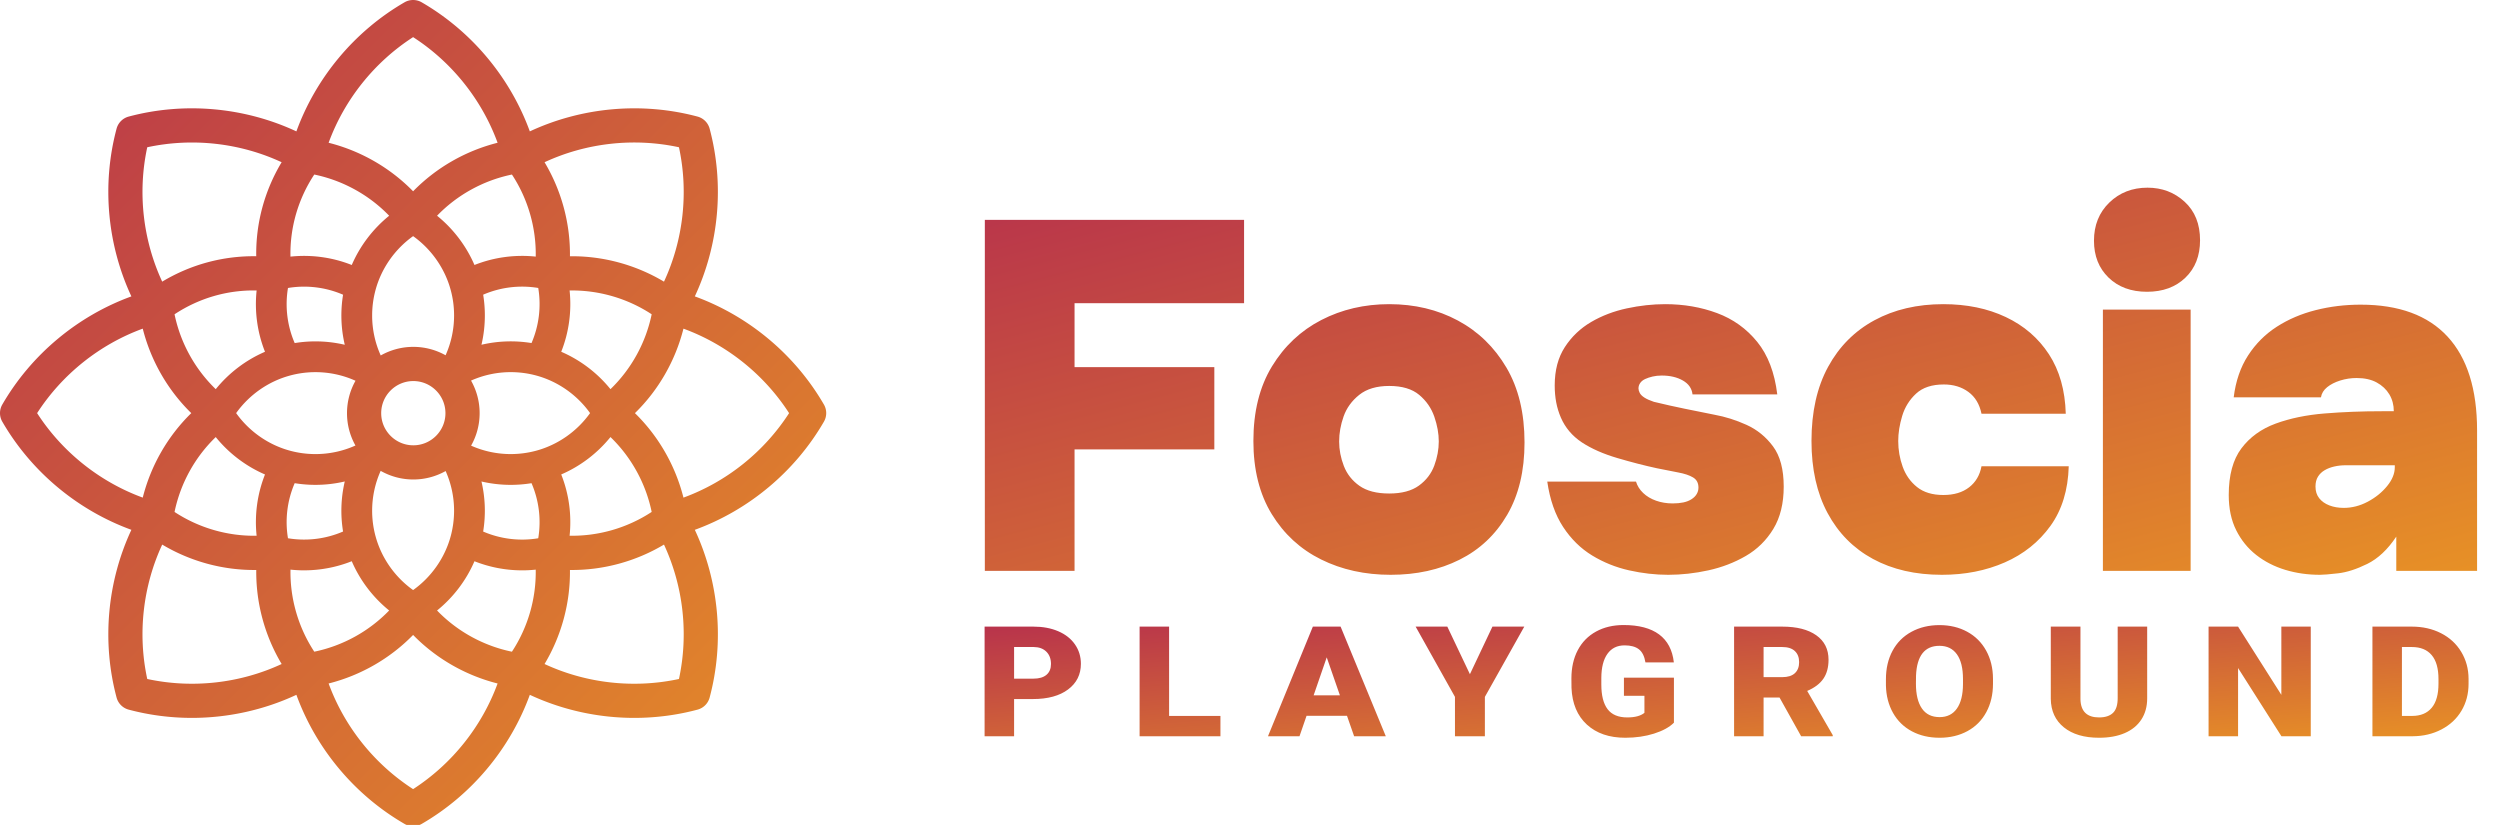 <?xml version="1.0" encoding="utf-8"?>
<svg viewBox="32.71 49.706 453.925 149.789"
     xmlns="http://www.w3.org/2000/svg">
  <defs>
    <linearGradient id="logo-gradient" x1="-25%" y1="-25%" x2="150%" y2="150%"
                    gradientTransform="rotate(315deg)">
      <stop class="logo-gradient__start" offset="0" stop-color="#ac1b55"/>
      <stop class="logo-gradient__end" offset="1" stop-color="#ffc013"/>
    </linearGradient>
  </defs>
  <path fill="url(#logo-gradient)"
        d="M510.58 250.69c-17.922-30.966-46.627-54.864-79.996-67.02 15.006-32.188 18.407-69.373 9.179-103.93a10.59 10.59 0 0 0-7.501-7.501c-34.556-9.23-71.742-5.828-103.93 9.177-12.156-33.368-36.053-62.073-67.021-79.995a10.596 10.596 0 0 0-10.612 0c-30.967 17.922-54.864 46.627-67.021 79.995-32.189-15.006-69.376-18.406-103.93-9.177a10.592 10.592 0 0 0-7.501 7.501c-9.229 34.557-5.827 71.743 9.179 103.93-33.369 12.156-62.074 36.053-79.996 67.02a10.598 10.598 0 0 0 0 10.613c17.922 30.966 46.627 54.864 79.996 67.02-15.006 32.188-18.407 69.373-9.179 103.93a10.59 10.59 0 0 0 7.501 7.501c12.828 3.426 26.013 5.113 39.176 5.113 22.297-.001 44.511-4.862 64.752-14.297 12.155 33.371 36.054 62.079 67.024 80.002a10.593 10.593 0 0 0 10.612 0c30.97-17.923 54.868-46.631 67.024-80.002 20.241 9.436 42.452 14.297 64.752 14.297 13.162 0 26.351-1.687 39.176-5.113a10.592 10.592 0 0 0 7.501-7.501c9.229-34.556 5.827-71.742-9.179-103.93 33.369-12.156 62.074-36.053 79.996-67.02a10.598 10.598 0 0 0 0-10.613zM420.753 91.25c6.04 27.958 2.712 57.485-9.277 83.287-17.57-10.497-37.91-16.01-58.277-15.735.252-20.393-5.246-40.715-15.736-58.277 25.802-11.988 55.33-15.316 83.29-9.275zm-72.957 202.76c11.851-5.115 22.381-13.119 30.516-23.178 12.9 12.438 21.891 28.743 25.531 46.399-15.045 9.908-32.931 15.075-50.857 14.746 1.359-12.866-.428-25.972-5.19-37.967zm-55.888-58.16a60.32 60.32 0 0 1 24.594-5.24c5.293 0 10.551.689 15.626 2.048l.051.015c13.455 3.608 25.396 11.976 33.492 23.319-8.104 11.36-20.062 19.738-33.543 23.342a60.398 60.398 0 0 1-15.626 2.048 60.321 60.321 0 0 1-24.559-5.218 40.828 40.828 0 0 0 5.287-20.126 40.836 40.836 0 0 0-5.322-20.188zm55.889-17.87c4.763-11.998 6.55-25.104 5.191-37.971 17.922-.327 35.806 4.839 50.857 14.744-3.64 17.656-12.632 33.961-25.531 46.4-8.137-10.057-18.668-18.06-30.517-23.173zm-18.408-5.392a79.523 79.523 0 0 0-31.019 1.049 79.612 79.612 0 0 0 2.095-18.143c0-4.347-.351-8.659-1.041-12.882a60.93 60.93 0 0 1 34.131-4.166 60.994 60.994 0 0 1-4.166 34.142zm2.602-53.576c-12.86-1.36-25.963.428-37.962 5.194-5.113-11.854-13.118-22.386-23.183-30.524 12.437-12.898 28.742-21.889 46.399-25.529 9.907 15.052 15.075 32.937 14.746 50.859zm-75.854 138.12a40.82 40.82 0 0 0 20.026-5.23 60.316 60.316 0 0 1 5.232 24.589c0 5.298-.689 10.555-2.049 15.631-3.602 13.476-11.98 25.435-23.341 33.539-11.363-8.11-19.738-20.073-23.334-33.558a60.26 60.26 0 0 1-2.048-15.611 60.422 60.422 0 0 1 5.283-24.707 40.828 40.828 0 0 0 20.231 5.347zm-19.906-41.092c0-10.976 8.93-19.906 19.906-19.906s19.906 8.93 19.906 19.906-8.93 19.906-19.906 19.906-19.906-8.929-19.906-19.906zm39.903-35.879a40.819 40.819 0 0 0-19.996-5.212 40.823 40.823 0 0 0-20.198 5.328 60.36 60.36 0 0 1-5.316-24.776c0-5.298.689-10.55 2.052-15.626 3.592-13.474 11.967-25.435 23.331-33.545 11.365 8.108 19.745 20.072 23.347 33.573 1.355 5.016 2.042 10.264 2.042 15.596a60.31 60.31 0 0 1-5.262 24.662zm-20.129-197.16c24.043 15.507 42.577 38.743 52.354 65.459-19.846 4.999-38.111 15.479-52.354 30.072-14.242-14.593-32.509-25.074-52.355-30.072 9.777-26.716 28.312-49.95 52.355-65.459zm-61.248 85.155c17.661 3.639 33.968 12.631 46.409 25.533-10.063 8.14-18.066 18.673-23.175 30.521-12.008-4.769-25.12-6.556-37.988-5.191-.378-18.051 4.774-35.765 14.754-50.863zm25.52 167.92a60.293 60.293 0 0 1-24.768 5.312 59.926 59.926 0 0 1-15.625-2.051c-13.475-3.594-25.437-11.972-33.544-23.339 8.099-11.347 20.042-19.716 33.505-23.319l.051-.015a60.38 60.38 0 0 1 15.612-2.048c8.587 0 17.055 1.83 24.808 5.329a40.837 40.837 0 0 0-5.271 20.099 40.83 40.83 0 0 0 5.232 20.032zm-61.249 55.911c-17.922.329-35.81-4.837-50.861-14.743 3.636-17.648 12.628-33.954 25.531-46.4 8.14 10.066 18.673 18.072 30.519 23.18-4.764 11.993-6.55 25.097-5.189 37.963zm5.191-114c-11.851 5.111-22.382 13.113-30.52 23.173-12.904-12.448-21.897-28.755-25.531-46.404 15.147-10.021 32.777-15.143 50.863-14.759-1.368 12.874.418 25.987 5.188 37.99zm14.244-39.529a60.932 60.932 0 0 1 34.141 4.168 79.661 79.661 0 0 0 1.049 31.025 79.515 79.515 0 0 0-31.026-1.052 60.894 60.894 0 0 1-4.164-34.141zM91.257 91.256c27.955-6.04 57.475-2.713 83.274 9.27-10.563 17.584-16.041 37.735-15.736 58.259-20.51-.316-40.623 5.13-58.268 15.743-11.982-25.799-15.309-55.321-9.27-83.272zm-68.246 164.75c15.507-24.044 38.743-42.578 65.46-52.354 4.997 19.839 15.478 38.104 30.077 52.354-14.598 14.25-25.079 32.515-30.077 52.354-26.717-9.777-49.954-28.312-65.46-52.354zm68.246 164.75c-6.04-27.957-2.712-57.485 9.276-83.287 17.563 10.496 37.889 16.007 58.277 15.735-.252 20.393 5.246 40.715 15.736 58.277-25.801 11.987-55.329 15.315-83.289 9.275zm91.37-121.34a79.72 79.72 0 0 0 12.881 1.044c6.139 0 12.23-.713 18.148-2.101a79.505 79.505 0 0 0-1.053 31.02 60.951 60.951 0 0 1-34.14 4.172 60.907 60.907 0 0 1 4.164-34.135zm-2.608 53.569c2.792.296 5.596.45 8.398.45a80.218 80.218 0 0 0 29.572-5.65c5.11 11.852 13.112 22.385 23.173 30.524-12.454 12.911-28.76 21.905-46.398 25.536-9.906-15.051-15.074-32.937-14.745-50.86zm75.986 136.02c-24.042-15.506-42.576-38.742-52.352-65.457 19.831-4.995 38.096-15.475 52.352-30.081 14.256 14.606 32.521 25.087 52.354 30.081-9.777 26.716-28.312 49.949-52.354 65.457zm61.238-85.155c-17.637-3.632-33.94-12.625-46.394-25.534 10.06-8.136 18.065-18.668 23.18-30.52a80.28 80.28 0 0 0 29.57 5.645c2.8 0 5.602-.155 8.393-.449.328 17.929-4.841 35.813-14.749 50.858zm16.31-70.293a60.985 60.985 0 0 1-34.136-4.165 79.647 79.647 0 0 0-1.046-31.019 79.634 79.634 0 0 0 31.018 1.046 61.004 61.004 0 0 1 4.164 34.138zm87.2 87.2c-27.961 6.041-57.487 2.713-83.29-9.276 10.491-17.556 15.989-37.877 15.736-58.276 20.387.254 40.717-5.247 58.276-15.737 11.99 25.803 15.318 55.332 9.278 83.289zm2.787-112.39c-5-19.846-15.479-38.112-30.073-52.355 14.594-14.241 25.072-32.507 30.072-52.352 26.717 9.776 49.952 28.31 65.459 52.352-15.507 24.044-38.74 42.579-65.458 52.355z"
        transform="matrix(0.293, 0, 0, 0.293, 32.708, 49.707)"/>
  <path fill="url(#logo-gradient)"
        d="M 211.526 153.353 L 211.526 89.633 L 258.596 89.633 L 258.596 104.753 L 227.816 104.753 L 227.816 116.363 L 253.196 116.363 L 253.196 131.303 L 227.816 131.303 L 227.816 153.353 Z M 285.218 154.073 Q 278.198 154.073 272.573 151.283 Q 266.948 148.493 263.618 143.048 Q 260.288 137.603 260.288 129.773 Q 260.288 121.763 263.663 116.228 Q 267.038 110.693 272.618 107.813 Q 278.198 104.933 284.948 104.933 Q 291.878 104.933 297.413 107.903 Q 302.948 110.873 306.233 116.453 Q 309.518 122.033 309.518 130.043 Q 309.518 137.783 306.368 143.183 Q 303.218 148.583 297.728 151.328 Q 292.238 154.073 285.218 154.073 Z M 284.948 139.313 Q 288.368 139.313 290.348 137.873 Q 292.328 136.433 293.138 134.228 Q 293.948 132.023 293.948 129.863 Q 293.948 127.703 293.138 125.363 Q 292.328 123.023 290.393 121.403 Q 288.458 119.783 284.948 119.783 Q 281.528 119.783 279.503 121.403 Q 277.478 123.023 276.668 125.318 Q 275.858 127.613 275.858 129.863 Q 275.858 132.113 276.713 134.318 Q 277.568 136.523 279.548 137.918 Q 281.528 139.313 284.948 139.313 Z M 335.609 154.073 Q 332.099 154.073 328.499 153.263 Q 324.899 152.453 321.794 150.563 Q 318.689 148.673 316.529 145.388 Q 314.369 142.103 313.649 137.153 L 329.759 137.153 Q 330.119 138.323 331.064 139.223 Q 332.009 140.123 333.404 140.618 Q 334.799 141.113 336.419 141.113 Q 337.499 141.113 338.354 140.933 Q 339.209 140.753 339.839 140.348 Q 340.469 139.943 340.784 139.403 Q 341.099 138.863 341.099 138.233 Q 341.099 136.973 340.109 136.388 Q 339.119 135.803 337.409 135.488 Q 335.699 135.173 333.539 134.723 Q 330.209 134.003 326.384 132.878 Q 322.559 131.753 319.949 130.043 Q 318.599 129.143 317.654 128.018 Q 316.709 126.893 316.124 125.543 Q 315.539 124.193 315.269 122.753 Q 314.999 121.313 314.999 119.693 Q 314.999 115.553 316.844 112.718 Q 318.689 109.883 321.614 108.173 Q 324.539 106.463 328.094 105.698 Q 331.649 104.933 335.069 104.933 Q 340.109 104.933 344.474 106.553 Q 348.839 108.173 351.764 111.773 Q 354.689 115.373 355.409 121.313 L 340.019 121.313 Q 339.839 119.693 338.264 118.793 Q 336.689 117.893 334.439 117.893 Q 333.539 117.893 332.774 118.073 Q 332.009 118.253 331.424 118.523 Q 330.839 118.793 330.524 119.243 Q 330.209 119.693 330.209 120.233 Q 330.209 120.593 330.434 121.043 Q 330.659 121.493 331.289 121.898 Q 331.919 122.303 332.999 122.663 Q 335.969 123.383 338.624 123.923 Q 341.279 124.463 343.979 125.003 Q 346.949 125.543 349.829 126.848 Q 352.709 128.153 354.644 130.763 Q 356.579 133.373 356.579 138.053 Q 356.579 142.643 354.689 145.748 Q 352.799 148.853 349.694 150.653 Q 346.589 152.453 342.899 153.263 Q 339.209 154.073 335.609 154.073 Z M 385.291 154.073 Q 378.091 154.073 372.781 151.193 Q 367.471 148.313 364.546 142.868 Q 361.621 137.423 361.621 129.773 Q 361.621 121.853 364.636 116.318 Q 367.651 110.783 373.051 107.858 Q 378.451 104.933 385.561 104.933 Q 391.951 104.933 396.901 107.273 Q 401.851 109.613 404.731 114.023 Q 407.611 118.433 407.791 124.823 L 392.491 124.823 Q 391.951 122.213 390.106 120.863 Q 388.261 119.513 385.651 119.513 Q 382.411 119.513 380.611 121.178 Q 378.811 122.843 378.091 125.228 Q 377.371 127.613 377.371 129.773 Q 377.371 132.203 378.181 134.453 Q 378.991 136.703 380.791 138.143 Q 382.591 139.583 385.561 139.583 Q 388.441 139.583 390.241 138.188 Q 392.041 136.793 392.491 134.363 L 408.331 134.363 Q 408.151 140.843 405.001 145.208 Q 401.851 149.573 396.721 151.823 Q 391.591 154.073 385.291 154.073 Z M 414.533 153.353 L 414.533 105.923 L 430.463 105.923 L 430.463 153.353 Z M 422.543 102.683 Q 418.223 102.683 415.568 100.118 Q 412.913 97.553 412.913 93.413 Q 412.913 89.183 415.703 86.483 Q 418.493 83.783 422.633 83.783 Q 426.593 83.783 429.383 86.348 Q 432.173 88.913 432.173 93.323 Q 432.173 97.553 429.518 100.118 Q 426.863 102.683 422.543 102.683 Z M 453.943 154.073 Q 450.613 154.073 447.643 153.173 Q 444.673 152.273 442.378 150.473 Q 440.083 148.673 438.733 145.973 Q 437.383 143.273 437.383 139.583 Q 437.383 134.183 439.678 131.123 Q 441.973 128.063 445.888 126.623 Q 449.803 125.183 454.798 124.778 Q 459.793 124.373 465.193 124.373 L 467.353 124.373 Q 467.353 122.663 466.543 121.313 Q 465.733 119.963 464.248 119.153 Q 462.763 118.343 460.603 118.343 Q 459.073 118.343 457.633 118.793 Q 456.193 119.243 455.248 120.008 Q 454.303 120.773 454.123 121.853 L 438.283 121.853 Q 438.823 117.443 440.893 114.248 Q 442.963 111.053 446.113 109.028 Q 449.263 107.003 453.178 106.013 Q 457.093 105.023 461.323 105.023 Q 471.763 105.023 477.118 110.828 Q 482.473 116.633 482.473 127.883 L 482.473 153.353 L 467.803 153.353 L 467.803 147.143 Q 465.463 150.653 462.538 152.093 Q 459.613 153.533 457.228 153.803 Q 454.843 154.073 453.943 154.073 Z M 458.263 141.923 Q 460.513 141.923 462.628 140.798 Q 464.743 139.673 466.138 137.963 Q 467.533 136.253 467.533 134.543 L 467.533 134.183 L 458.623 134.183 Q 457.543 134.183 456.553 134.408 Q 455.563 134.633 454.798 135.083 Q 454.033 135.533 453.583 136.253 Q 453.133 136.973 453.133 138.053 Q 453.133 139.313 453.808 140.168 Q 454.483 141.023 455.653 141.473 Q 456.823 141.923 458.263 141.923 Z"
        transform="matrix(1, 0, 0, 1, 0, 3.552713678800501e-15)"/>
  <path fill="url(#logo-gradient)"
        d="M 216.357 176.633 L 216.357 183.387 L 211.558 183.387 L 211.558 163.481 L 219.501 163.481 Q 221.784 163.481 223.541 164.322 Q 225.298 165.162 226.262 166.714 Q 227.226 168.266 227.226 170.235 Q 227.226 173.147 225.141 174.89 Q 223.056 176.633 219.419 176.633 Z M 216.357 172.928 L 219.501 172.928 Q 220.896 172.928 221.627 172.231 Q 222.359 171.533 222.359 170.262 Q 222.359 168.867 221.607 168.033 Q 220.855 167.199 219.556 167.186 L 216.357 167.186 Z M 241.576 179.696 L 249.929 179.696 L 249.929 183.387 L 236.777 183.387 L 236.777 163.481 L 241.576 163.481 Z M 270.517 179.668 L 263.941 179.668 L 262.792 183.387 L 257.665 183.387 L 264.966 163.481 L 269.478 163.481 L 276.833 183.387 L 271.679 183.387 Z M 265.089 175.963 L 269.368 175.963 L 267.222 169.059 Z M 290.519 172.121 L 294.183 163.481 L 299.365 163.481 L 292.953 176.237 L 292.953 183.387 L 288.086 183.387 L 288.086 176.237 L 281.687 163.481 L 286.841 163.481 Z M 323.711 180.926 Q 322.604 182.157 320.471 182.908 Q 318.338 183.66 315.795 183.66 Q 311.885 183.66 309.547 181.268 Q 307.209 178.875 307.045 174.61 L 307.031 172.887 Q 307.031 169.948 308.07 167.753 Q 309.109 165.559 311.044 164.376 Q 312.979 163.194 315.522 163.194 Q 319.24 163.194 321.298 164.896 Q 323.356 166.598 323.697 169.975 L 319.076 169.975 Q 318.83 168.307 318.01 167.596 Q 317.19 166.885 315.686 166.885 Q 313.881 166.885 312.897 168.416 Q 311.912 169.948 311.899 172.791 L 311.899 173.994 Q 311.899 176.975 312.917 178.472 Q 313.936 179.969 316.123 179.969 Q 317.996 179.969 318.912 179.135 L 318.912 176.045 L 315.576 176.045 L 315.576 172.75 L 323.711 172.75 Z M 340.894 176.36 L 338.297 176.36 L 338.297 183.387 L 333.498 183.387 L 333.498 163.481 L 341.332 163.481 Q 344.873 163.481 346.869 165.053 Q 348.865 166.625 348.865 169.496 Q 348.865 171.574 348.024 172.942 Q 347.183 174.309 345.392 175.157 L 349.549 183.182 L 349.549 183.387 L 344.408 183.387 Z M 338.297 172.655 L 341.332 172.655 Q 342.699 172.655 343.389 171.937 Q 344.08 171.219 344.08 169.934 Q 344.08 168.649 343.383 167.917 Q 342.685 167.186 341.332 167.186 L 338.297 167.186 Z M 375.621 173.844 Q 375.621 176.756 374.541 178.998 Q 373.461 181.241 371.472 182.45 Q 369.482 183.66 366.939 183.66 Q 364.396 183.66 362.428 182.491 Q 360.459 181.323 359.358 179.149 Q 358.258 176.975 358.203 174.158 L 358.203 173.037 Q 358.203 170.112 359.276 167.876 Q 360.35 165.641 362.353 164.424 Q 364.355 163.207 366.912 163.207 Q 369.441 163.207 371.424 164.41 Q 373.406 165.614 374.507 167.835 Q 375.607 170.057 375.621 172.928 Z M 370.74 173.01 Q 370.74 170.043 369.749 168.505 Q 368.758 166.967 366.912 166.967 Q 363.303 166.967 363.098 172.381 L 363.084 173.844 Q 363.084 176.77 364.055 178.342 Q 365.025 179.914 366.939 179.914 Q 368.758 179.914 369.742 178.369 Q 370.727 176.824 370.74 173.926 Z M 400.707 163.481 L 400.707 176.51 Q 400.707 178.725 399.764 180.345 Q 398.82 181.965 397.057 182.813 Q 395.293 183.66 392.887 183.66 Q 389.25 183.66 387.158 181.774 Q 385.066 179.887 385.025 176.606 L 385.025 163.481 L 389.852 163.481 L 389.852 176.701 Q 389.934 179.969 392.887 179.969 Q 394.377 179.969 395.143 179.149 Q 395.908 178.328 395.908 176.483 L 395.908 163.481 Z M 427.321 183.387 L 422.55 183.387 L 415.495 171 L 415.495 183.387 L 410.696 183.387 L 410.696 163.481 L 415.495 163.481 L 422.536 175.867 L 422.536 163.481 L 427.321 163.481 Z M 437.355 183.387 L 437.355 163.481 L 443.767 163.481 Q 446.406 163.481 448.511 164.677 Q 450.616 165.873 451.799 168.054 Q 452.982 170.235 452.995 172.942 L 452.995 173.858 Q 452.995 176.592 451.84 178.759 Q 450.685 180.926 448.586 182.15 Q 446.488 183.373 443.904 183.387 Z M 442.154 167.186 L 442.154 179.696 L 443.822 179.696 Q 445.886 179.696 446.993 178.226 Q 448.101 176.756 448.101 173.858 L 448.101 172.996 Q 448.101 170.112 446.993 168.649 Q 445.886 167.186 443.767 167.186 Z"
        transform="matrix(1.116, 0, 0, 1, -24.616, 3.552713678800501e-15)"/>
</svg>
